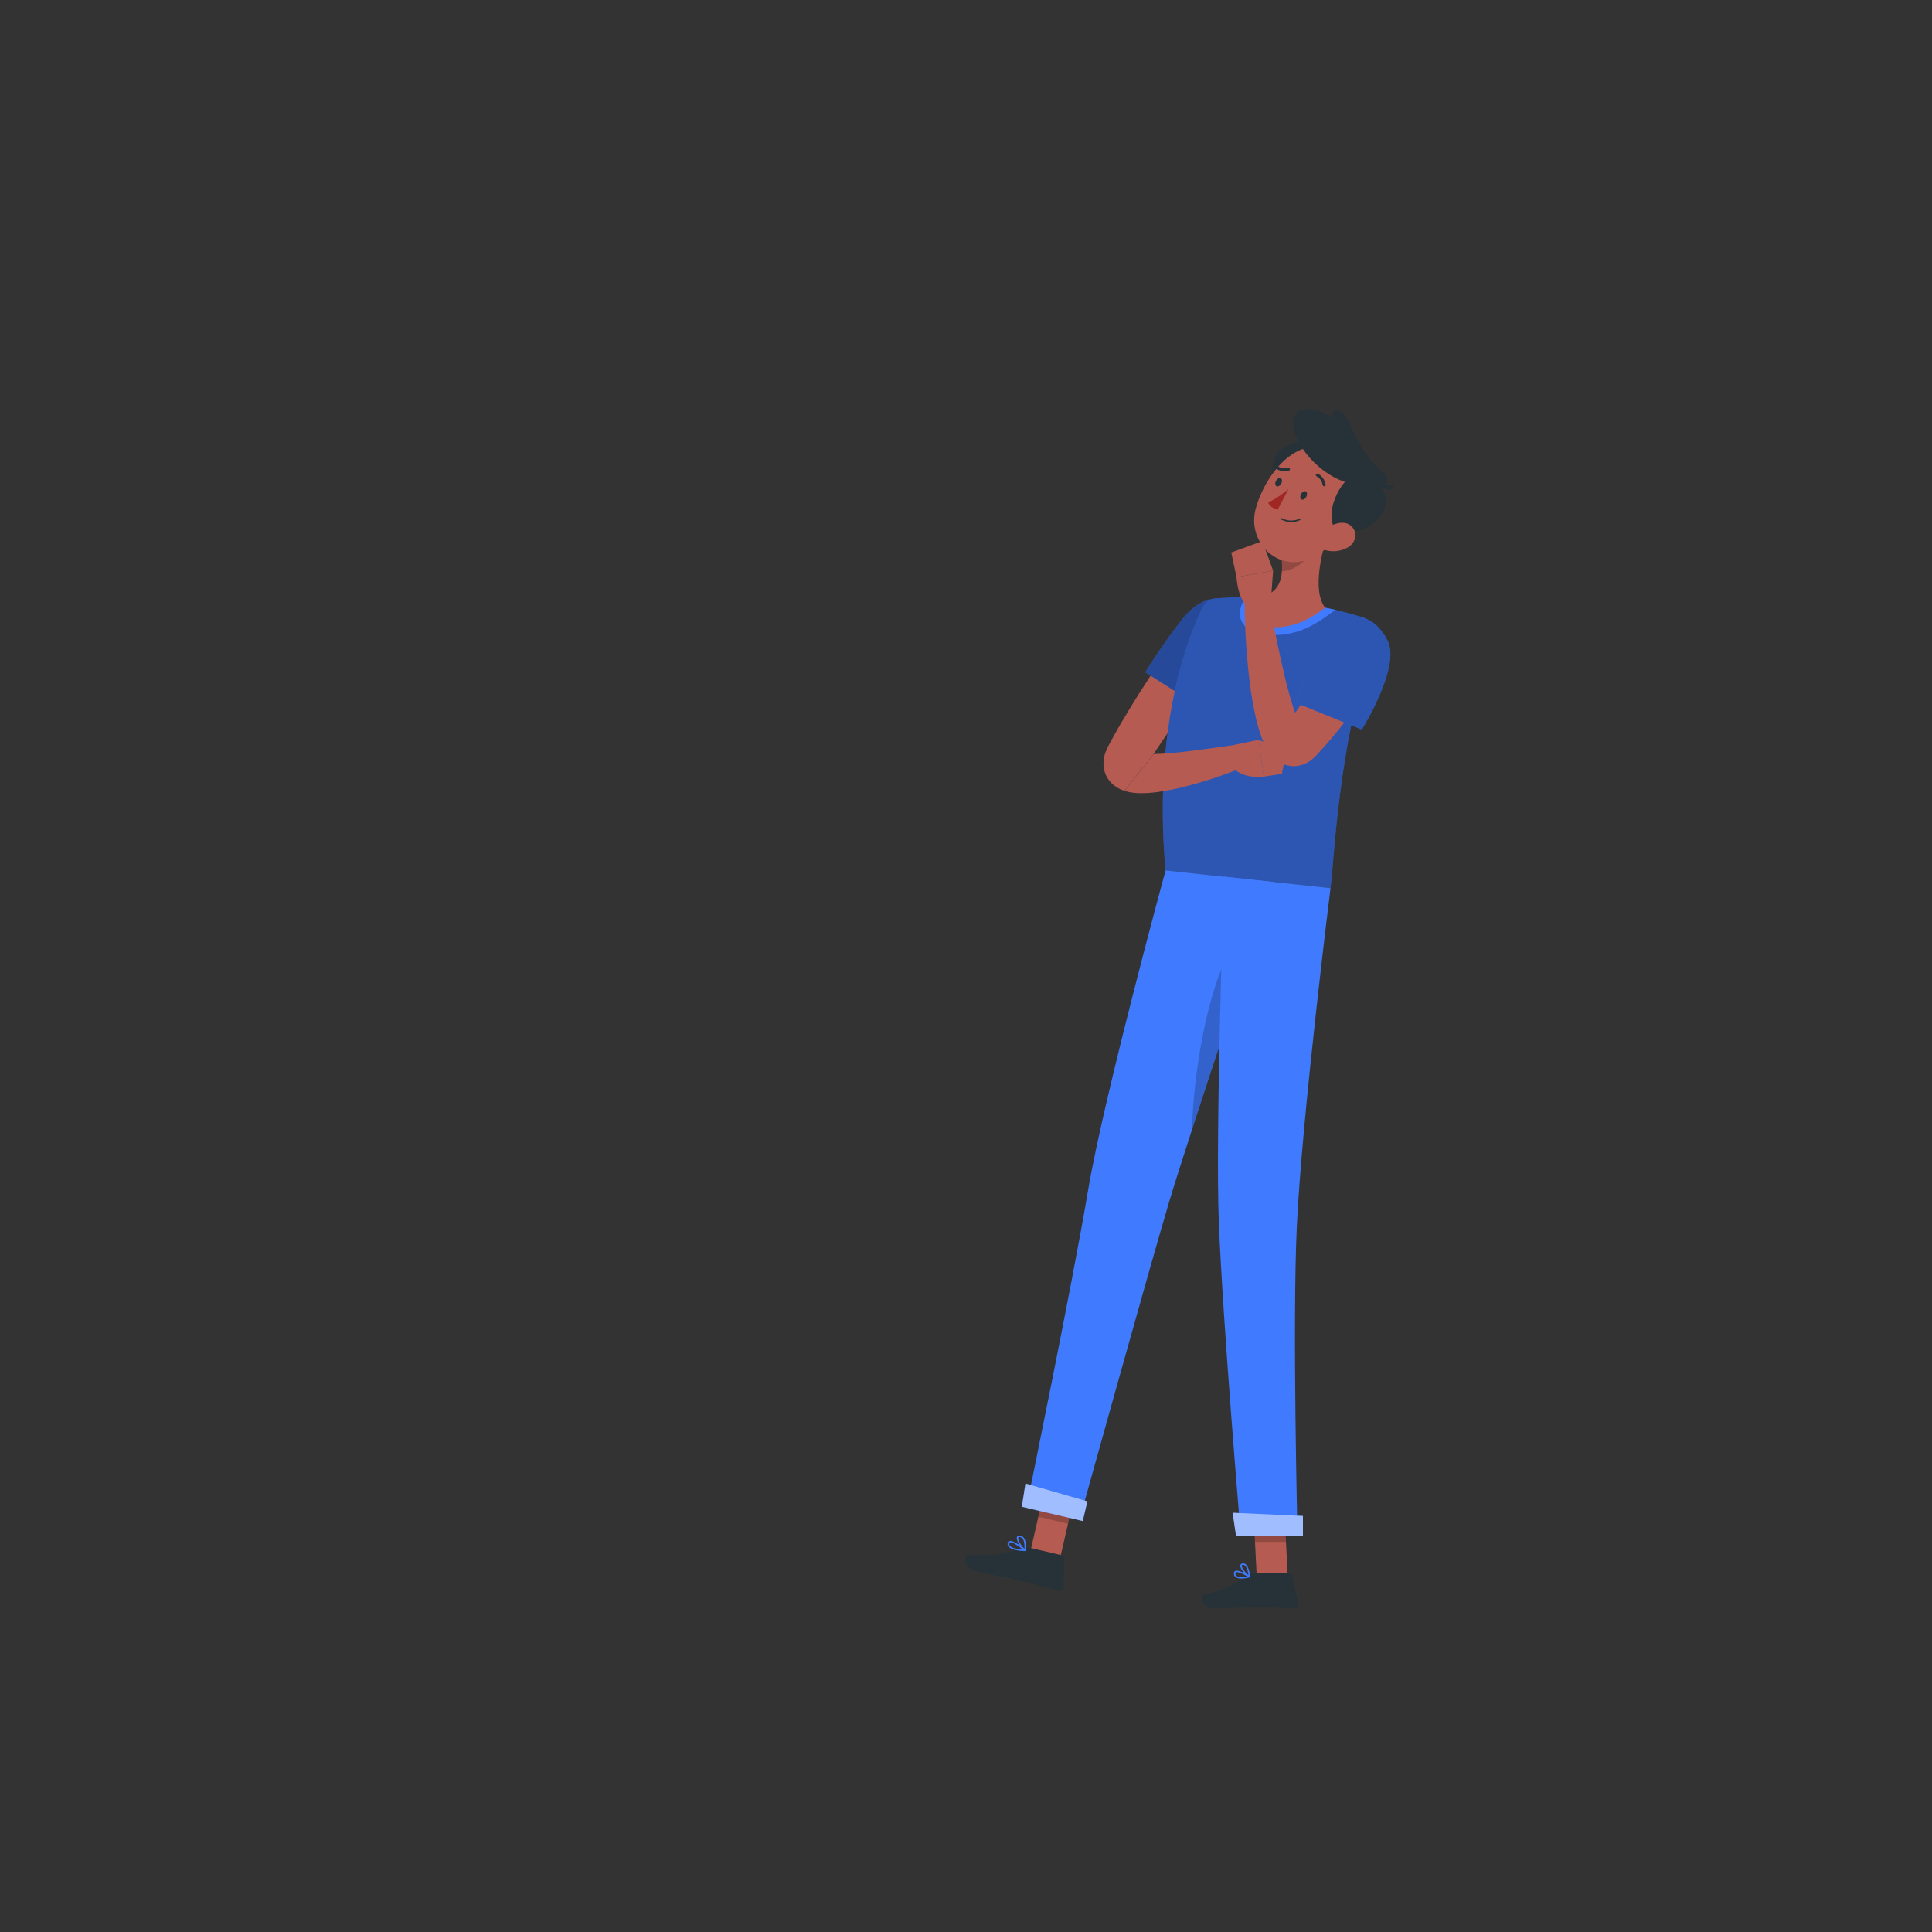 <?xml version="1.0" encoding="utf-8"?>
<!-- Generator: Adobe Illustrator 24.0.1, SVG Export Plug-In . SVG Version: 6.00 Build 0)  -->
<svg version="1.1" xmlns="http://www.w3.org/2000/svg" xmlns:xlink="http://www.w3.org/1999/xlink" x="0px" y="0px"
	 viewBox="0 0 500 500" style="enable-background:new 0 0 500 500;" xml:space="preserve">
<rect x="0" y="0" width="500" height="500" fill="#333333" stroke="none"/>
<style type="text/css">
	.st0{display:none;}
	.st1{display:inline;}
	.st2{fill:#407BFF;}
	.st3{opacity:0.9;fill:#FFFFFF;}
	.st4{fill:#B55B52;}
	.st5{fill:#263238;}
	.st6{fill:#B65B52;}
	.st7{opacity:0.2;}
	.st8{opacity:0.4;}
	.st9{opacity:0.3;}
	.st10{opacity:0.5;fill:#FFFFFF;}
	.st11{fill:#A02724;}
</style>
<g id="Background_Complete">
</g>
<g id="Background_Simple" class="st0">
	<g class="st1">
		<path class="st2" d="M219.34,157.23c56.43,4.2,80.72-33.9,136.64-29.61c49.91,3.82,84.61,30.9,73.42,68.05
			c-9.94,32.98-59.02,43.88-76.15,74.87c-18.16,32.85-32.13,68.21-88.01,80.23c-109.72,23.61-164.4-80.45-172.6-140.5
			c-3.15-23.05-8.82-78.18,30.04-85.79C161.8,116.8,184.73,154.65,219.34,157.23z"/>
		<path class="st3" d="M219.34,157.23c56.43,4.2,80.72-33.9,136.64-29.61c49.91,3.82,84.61,30.9,73.42,68.05
			c-9.94,32.98-59.02,43.88-76.15,74.87c-18.16,32.85-32.13,68.21-88.01,80.23c-109.72,23.61-164.4-80.45-172.6-140.5
			c-3.15-23.05-8.82-78.18,30.04-85.79C161.8,116.8,184.73,154.65,219.34,157.23z"/>
	</g>
</g>
<g id="Shadow_1_">
</g>
<g id="Character_1_">
	<g>
		<polygon class="st4" points="274.35,403.27 266.67,401.46 270.92,383.02 278.59,384.83 		"/>
		<polygon class="st4" points="333.27,408.04 325.25,408.04 324.3,389.45 332.33,389.45 		"/>
		<path class="st5" d="M323.93,407.11h9.79c0.33,0,0.61,0.23,0.68,0.55l1.59,7.13c0.16,0.74-0.42,1.44-1.18,1.43
			c-3.15-0.05-5.45-0.24-9.41-0.24c-2.44,0-7.8,0.25-11.17,0.25c-3.3,0-3.81-3.33-2.43-3.63c6.18-1.35,8.85-3.22,10.83-5
			C322.99,407.29,323.45,407.11,323.93,407.11z"/>
		<path class="st5" d="M266.31,400.52l8.54,1.99c0.32,0.07,0.54,0.36,0.54,0.69l-0.08,7.31c-0.01,0.76-0.71,1.31-1.45,1.13
			c-3.07-0.77-7.47-1.99-11.34-2.9c-4.53-1.06-4.61-0.88-9.92-2.12c-3.21-0.75-3.34-4.2-1.93-4.18c6.43,0.09,7.58,0.27,13.62-1.75
			C264.94,400.47,265.64,400.36,266.31,400.52z"/>
		<path class="st6" d="M307.65,160.72c-3.64,4.91-7.07,9.85-10.39,14.94c-1.65,2.54-3.3,5.1-4.87,7.72c-1.6,2.6-3.15,5.25-4.63,7.97
			l-0.56,1.02l-0.28,0.51l-0.44,0.86c-0.29,0.69-0.59,1.38-0.78,2.45c-0.17,1.01-0.24,2.39,0.31,3.9c0.53,1.5,1.61,2.69,2.54,3.34
			c0.94,0.68,1.79,1.01,2.48,1.23l7.53-9.55c2.8-4.24,5.74-8.48,8.7-12.7l10.23-14.57L307.65,160.72z"/>
		<polygon class="st7" points="270.92,383.02 268.73,392.53 276.41,394.34 278.6,384.84 		"/>
		<g>
			<path class="st2" d="M322.72,162.46c2.18,7.36-10.71,21.47-10.71,21.47L296.41,174c0,0,3.2-5.52,9.25-13.38
				C312.24,152.05,320.08,153.55,322.72,162.46z"/>
			<path class="st8" d="M322.72,162.46c2.18,7.36-10.71,21.47-10.71,21.47L296.41,174c0,0,3.2-5.52,9.25-13.38
				C312.24,152.05,320.08,153.55,322.72,162.46z"/>
		</g>
		<polygon class="st7" points="332.33,389.46 324.3,389.46 324.79,399.04 332.82,399.04 		"/>
		<g>
			<path class="st2" d="M355.5,165.26c-9.41,28.61-10.22,58.37-11.17,64.59c-6.26-0.66-29.84-3.21-42.69-4.59
				c-3.39-37.9,6.14-61.09,9.55-67.99c0.68-1.37,2.01-2.29,3.54-2.41c1.11-0.09,2.55-0.18,4.17-0.24c1.18-0.04,2.45-0.06,3.77-0.03
				c0.73,0.01,1.47,0.04,2.22,0.07c4.84,0.26,12.67,1.58,18.06,2.62c1.13,0.22,2.28,0.47,3.38,0.73c1.03,0.25,2.04,0.51,2.98,0.77
				c1.2,0.33,2.32,0.66,3.31,0.96C354.97,160.45,356.27,162.94,355.5,165.26z"/>
			<path class="st9" d="M355.5,165.26c-9.41,28.61-10.22,58.37-11.17,64.59c-6.26-0.66-29.84-3.21-42.69-4.59
				c-3.39-37.9,6.14-61.09,9.55-67.99c0.68-1.37,2.01-2.29,3.54-2.41c1.11-0.09,2.55-0.18,4.17-0.24c1.18-0.04,2.45-0.06,3.77-0.03
				c0.73,0.01,1.47,0.04,2.22,0.07c4.84,0.26,12.67,1.58,18.06,2.62c1.13,0.22,2.28,0.47,3.38,0.73c1.03,0.25,2.04,0.51,2.98,0.77
				c1.2,0.33,2.32,0.66,3.31,0.96C354.97,160.45,356.27,162.94,355.5,165.26z"/>
		</g>
		<path class="st2" d="M322.37,154.59c0.1,0,0.21,0,0.31,0c0.73,0,1.47,0.03,2.22,0.07c4.83,0.26,12.67,1.58,18.06,2.61
			c0.87,0.17,1.74,0.36,2.6,0.56l-1.41,1.04c-4.17,3.09-8.96,5.88-15.74,5.41c-0.29-0.02-0.58-0.04-0.87-0.07
			c-3.45-0.38-5.59-1.66-6.37-3.83C320.46,158.39,321.2,156.27,322.37,154.59z"/>
		<path class="st4" d="M344.12,136.68c-1.98,5.65-4.66,16.13-1.16,20.6c-3.61,2.68-8.27,5.71-15.2,4.95
			c-6.94-0.76-5.04-5.33-2.86-7.57c6.7-0.61,7.23-5.44,6.76-10.12L344.12,136.68z"/>
		<path class="st7" d="M339.04,139.89l-7.37,4.65c0.12,1.11,0.17,2.22,0.09,3.29c2.53,0,6.32-2.22,6.96-4.78
			C339.03,141.77,339.16,140.52,339.04,139.89z"/>
		<path class="st5" d="M331.33,128.11l2.95,0.41c3.78-0.09,10.75-7.7,8.24-14.28C334.08,112.77,325.23,116.94,331.33,128.11z"/>
		<path class="st4" d="M349.76,132.23c-4.14,6.81-6.21,11-11.67,12.74c-8.21,2.62-15.19-5.18-13.17-13.09
			c1.82-7.12,8.28-17.05,16.64-16.23C349.8,116.47,353.9,125.42,349.76,132.23z"/>
		<path class="st5" d="M354.56,122.22l-2.98,0.07c-3.72,0.7-9.38,9.32-5.85,15.42C354.17,139.16,364.5,131.28,354.56,122.22z"/>
		<path class="st5" d="M349.42,125.07c-7.66-1.62-15.1-10.42-14.72-15.87c0.4-5.76,8.49-2.72,10.01-0.9
			c-0.24-3.18,2.01-2.43,3.53-0.48c1.51,1.95,3.44,8.97,9.22,14.09C361.3,125.33,358.19,126.93,349.42,125.07z"/>
		<path class="st5" d="M356.39,124.97c0,0,3.19,1.28,3.94,0.25C360.92,127.46,358.61,127.19,356.39,124.97z"/>
		<path class="st4" d="M348.86,141.65c-1.85,1.09-4.03,1.23-5.73,0.76c-2.56-0.7-2.48-3.32-0.63-5.03c1.67-1.53,5.01-3.01,7.03-1.39
			C351.52,137.59,350.97,140.41,348.86,141.65z"/>
		<path class="st2" d="M302.59,310.98c5.1-17.1,27.12-82.7,27.12-82.7l-28.06-3.02c0,0-15.98,58.6-20.05,82.76
			c-4.23,25.12-15.61,80.3-15.61,80.3l13.72,3.78C279.71,392.09,297.49,328.08,302.59,310.98z"/>
		<path class="st7" d="M319.25,244.51c-6.93,10.78-10.5,34.46-10.74,47.76c4.56-14.03,10.46-31.82,14.88-45.07
			C321.62,245.92,320.01,244.86,319.25,244.51z"/>
		<path class="st2" d="M316.79,226.88c0,0-2.29,65.91-1.36,89.41c1.01,25.73,5.67,80.89,5.67,80.89h14.7c0,0-1.37-54.94-0.17-80.02
			c1.36-28.57,8.71-87.31,8.71-87.31L316.79,226.88z"/>
		<g>
			<polygon class="st2" points="319.89,397.5 337.2,397.5 337.2,392.33 319.01,391.5 			"/>
			<polygon class="st10" points="319.89,397.5 337.2,397.5 337.2,392.33 319.01,391.5 			"/>
		</g>
		<g>
			<polygon class="st2" points="264.45,389.95 280.22,393.64 281.41,388.54 265.39,383.93 			"/>
			<polygon class="st10" points="264.45,389.95 280.22,393.64 281.41,388.54 265.39,383.93 			"/>
		</g>
		<path class="st5" d="M338.06,128.57c-0.3,0.57-0.85,0.88-1.22,0.68c-0.37-0.2-0.43-0.82-0.13-1.39s0.85-0.88,1.22-0.68
			C338.3,127.38,338.36,128,338.06,128.57z"/>
		<path class="st5" d="M331.58,125.16c-0.3,0.57-0.85,0.88-1.22,0.68c-0.37-0.2-0.43-0.82-0.13-1.39c0.3-0.57,0.85-0.88,1.22-0.68
			C331.83,123.97,331.88,124.59,331.58,125.16z"/>
		<path class="st11" d="M333.49,126.53c0,0-3.04,2.62-5.32,3.46c0.52,1.48,2.47,1.95,2.47,1.95L333.49,126.53z"/>
		<path class="st5" d="M332.25,134.75c2.33,0.85,4.14-0.13,4.23-0.17c0.09-0.05,0.12-0.17,0.07-0.26c-0.05-0.09-0.17-0.12-0.26-0.07
			c-0.02,0.01-2.13,1.15-4.63-0.17c-0.09-0.05-0.21-0.01-0.26,0.08c-0.05,0.09-0.01,0.21,0.08,0.26
			C331.74,134.54,332,134.66,332.25,134.75z"/>
		<path class="st5" d="M342.57,125.85c0.06,0.02,0.13,0.03,0.19,0.02c0.21-0.03,0.35-0.23,0.31-0.44c-0.34-2.08-1.94-2.8-2.01-2.83
			c-0.19-0.08-0.42,0-0.5,0.19c-0.08,0.19,0,0.42,0.19,0.5l0,0c0.05,0.02,1.29,0.6,1.57,2.26
			C342.35,125.7,342.45,125.81,342.57,125.85z"/>
		<path class="st5" d="M333.71,121.14c-0.09-0.08-0.22-0.11-0.35-0.08c-1.61,0.46-2.67-0.41-2.71-0.44
			c-0.16-0.14-0.4-0.12-0.54,0.04c-0.14,0.16-0.12,0.4,0.04,0.53c0.06,0.05,1.4,1.18,3.42,0.6c0.2-0.06,0.32-0.27,0.26-0.47
			C333.81,121.25,333.77,121.19,333.71,121.14z"/>
		<g>
			<path class="st2" d="M321.28,408.52c0.74,0,1.54-0.15,2.1-0.29c0.07-0.02,0.13-0.08,0.14-0.15c0.01-0.08-0.02-0.15-0.09-0.19
				c-0.29-0.18-2.88-1.77-3.77-1.32c-0.14,0.07-0.31,0.22-0.33,0.54c-0.03,0.43,0.11,0.76,0.39,1
				C320.1,408.41,320.67,408.52,321.28,408.52z M322.83,407.96c-1.36,0.27-2.41,0.22-2.85-0.14c-0.19-0.16-0.28-0.39-0.26-0.69
				c0.01-0.15,0.07-0.2,0.12-0.22C320.3,406.66,321.78,407.35,322.83,407.96z"/>
			<path class="st2" d="M323.34,408.23c0.04,0,0.07-0.01,0.1-0.03c0.06-0.04,0.09-0.1,0.09-0.17c-0.01-0.1-0.2-2.41-1.13-3.18
				c-0.24-0.2-0.52-0.28-0.81-0.24c0,0,0,0,0,0c-0.45,0.06-0.57,0.34-0.6,0.5c-0.17,0.89,1.44,2.65,2.27,3.1
				C323.27,408.22,323.3,408.23,323.34,408.23z M321.72,404.98c0.16,0,0.3,0.05,0.44,0.17c0.6,0.49,0.85,1.84,0.95,2.51
				c-0.83-0.63-1.85-1.96-1.75-2.48c0.01-0.05,0.03-0.16,0.28-0.19l0,0C321.66,404.98,321.69,404.98,321.72,404.98z"/>
			<path class="st2" d="M265.29,401.42c0.07-0.01,0.13-0.05,0.16-0.12c0.03-0.08,0.01-0.16-0.05-0.21
				c-0.31-0.27-3.08-2.59-4.16-2.29c-0.21,0.06-0.35,0.21-0.42,0.42c0,0,0,0,0,0c-0.11,0.36-0.07,0.69,0.14,0.98
				c0.68,0.96,2.99,1.17,4.31,1.22C265.27,401.42,265.28,401.42,265.29,401.42z M261.42,399.15c0.64-0.07,2.19,0.98,3.29,1.86
				c-1.79-0.12-3.06-0.49-3.44-1.03c-0.13-0.19-0.16-0.4-0.08-0.65c0.03-0.1,0.08-0.15,0.16-0.17
				C261.37,399.16,261.39,399.16,261.42,399.15z"/>
			<path class="st2" d="M265.29,401.42c0.02,0,0.04-0.01,0.05-0.01c0.06-0.03,0.11-0.08,0.12-0.15c0.01-0.09,0.29-2.25-0.51-3.29
				c-0.25-0.32-0.57-0.51-0.95-0.56l0,0c-0.52-0.07-0.73,0.16-0.81,0.36c-0.35,0.85,1.13,2.98,1.97,3.62
				C265.19,401.41,265.24,401.43,265.29,401.42z M263.75,397.78c0.05-0.01,0.12,0,0.2,0.01h0c0.29,0.04,0.52,0.17,0.7,0.41
				c0.53,0.69,0.51,2.01,0.47,2.65c-0.83-0.8-1.79-2.43-1.58-2.94C263.55,397.87,263.58,397.79,263.75,397.78z M263.97,397.59
				L263.97,397.59L263.97,397.59z"/>
		</g>
		<g>
			<path class="st6" d="M357.77,172.07c-0.79,1.49-1.54,2.76-2.36,4.08c-0.81,1.31-1.61,2.61-2.47,3.87
				c-1.7,2.54-3.51,5.01-5.39,7.43c-1.9,2.4-3.86,4.76-5.96,7.02l-0.81,0.89c-0.47,0.52-1.06,1.11-1.95,1.7
				c-0.47,0.3-0.99,0.59-1.68,0.82c-0.67,0.23-1.46,0.39-2.29,0.4c-1.69,0.02-3.2-0.64-4.1-1.27c-0.95-0.65-1.49-1.28-1.96-1.85
				c-0.44-0.57-0.77-1.08-1.04-1.57c-0.55-0.98-0.92-1.86-1.24-2.71c-1.23-3.36-1.84-6.39-2.37-9.45c-0.53-3.04-0.9-6.05-1.19-9.06
				c-0.59-6.01-0.87-11.96-0.87-17.98l6-0.52c1.08,5.72,2.22,11.5,3.46,17.14c0.63,2.82,1.29,5.62,2.03,8.34
				c0.75,2.68,1.58,5.41,2.57,7.52c0.24,0.51,0.5,0.97,0.71,1.26c0.1,0.14,0.19,0.24,0.21,0.24c0.01-0.01-0.02-0.09-0.35-0.34
				c-0.29-0.22-1.08-0.62-2.03-0.6c-0.95,0-1.63,0.35-1.9,0.52c-0.29,0.18-0.33,0.24-0.32,0.21l0.6-0.81
				c1.69-2.27,3.35-4.57,4.94-6.92c1.61-2.34,3.16-4.72,4.69-7.12l2.27-3.6l2.14-3.54L357.77,172.07z"/>
			<path class="st6" d="M291.04,204.68c1.43,0.44,2.5,0.52,3.51,0.58c2,0.07,3.69-0.09,5.34-0.33c1.65-0.24,3.22-0.54,4.77-0.88
				c6.17-1.42,11.92-3.37,17.66-5.72l-1.3-5.76c-2.89,0.44-6.24,0.9-9.16,1.29c-2.91,0.4-5.82,0.79-8.66,1.02
				c-1.42,0.13-2.82,0.22-4.16,0.25c-0.16,0-0.32,0-0.48,0"/>
			<path class="st4" d="M319.28,192.82l6.43-1.36l1.39,9.52c0,0-7.14,1.1-9.32-4.32L319.28,192.82z"/>
			<polygon class="st4" points="332.96,194.42 331.73,200.27 327.1,200.98 325.71,191.46 			"/>
			<g>
				<path class="st2" d="M359.11,165.79c3.47,6.85-6.68,23.04-6.68,23.04l-17.13-6.97c0,0,2.16-6.01,6.69-14.83
					C346.93,157.43,354.91,157.5,359.11,165.79z"/>
				<path class="st9" d="M359.11,165.79c3.47,6.85-6.68,23.04-6.68,23.04l-17.13-6.97c0,0,2.16-6.01,6.69-14.83
					C346.93,157.43,354.91,157.5,359.11,165.79z"/>
			</g>
			<path class="st4" d="M328.88,155.8l0.6-8.13l-9.47,1.71c0,0,0.35,7.46,4.28,8.06L328.88,155.8z"/>
			<polygon class="st4" points="326.71,140.03 318.65,142.98 320.01,149.38 329.48,147.67 			"/>
		</g>
	</g>
</g>
<g id="Thoughts">
</g>
</svg>
